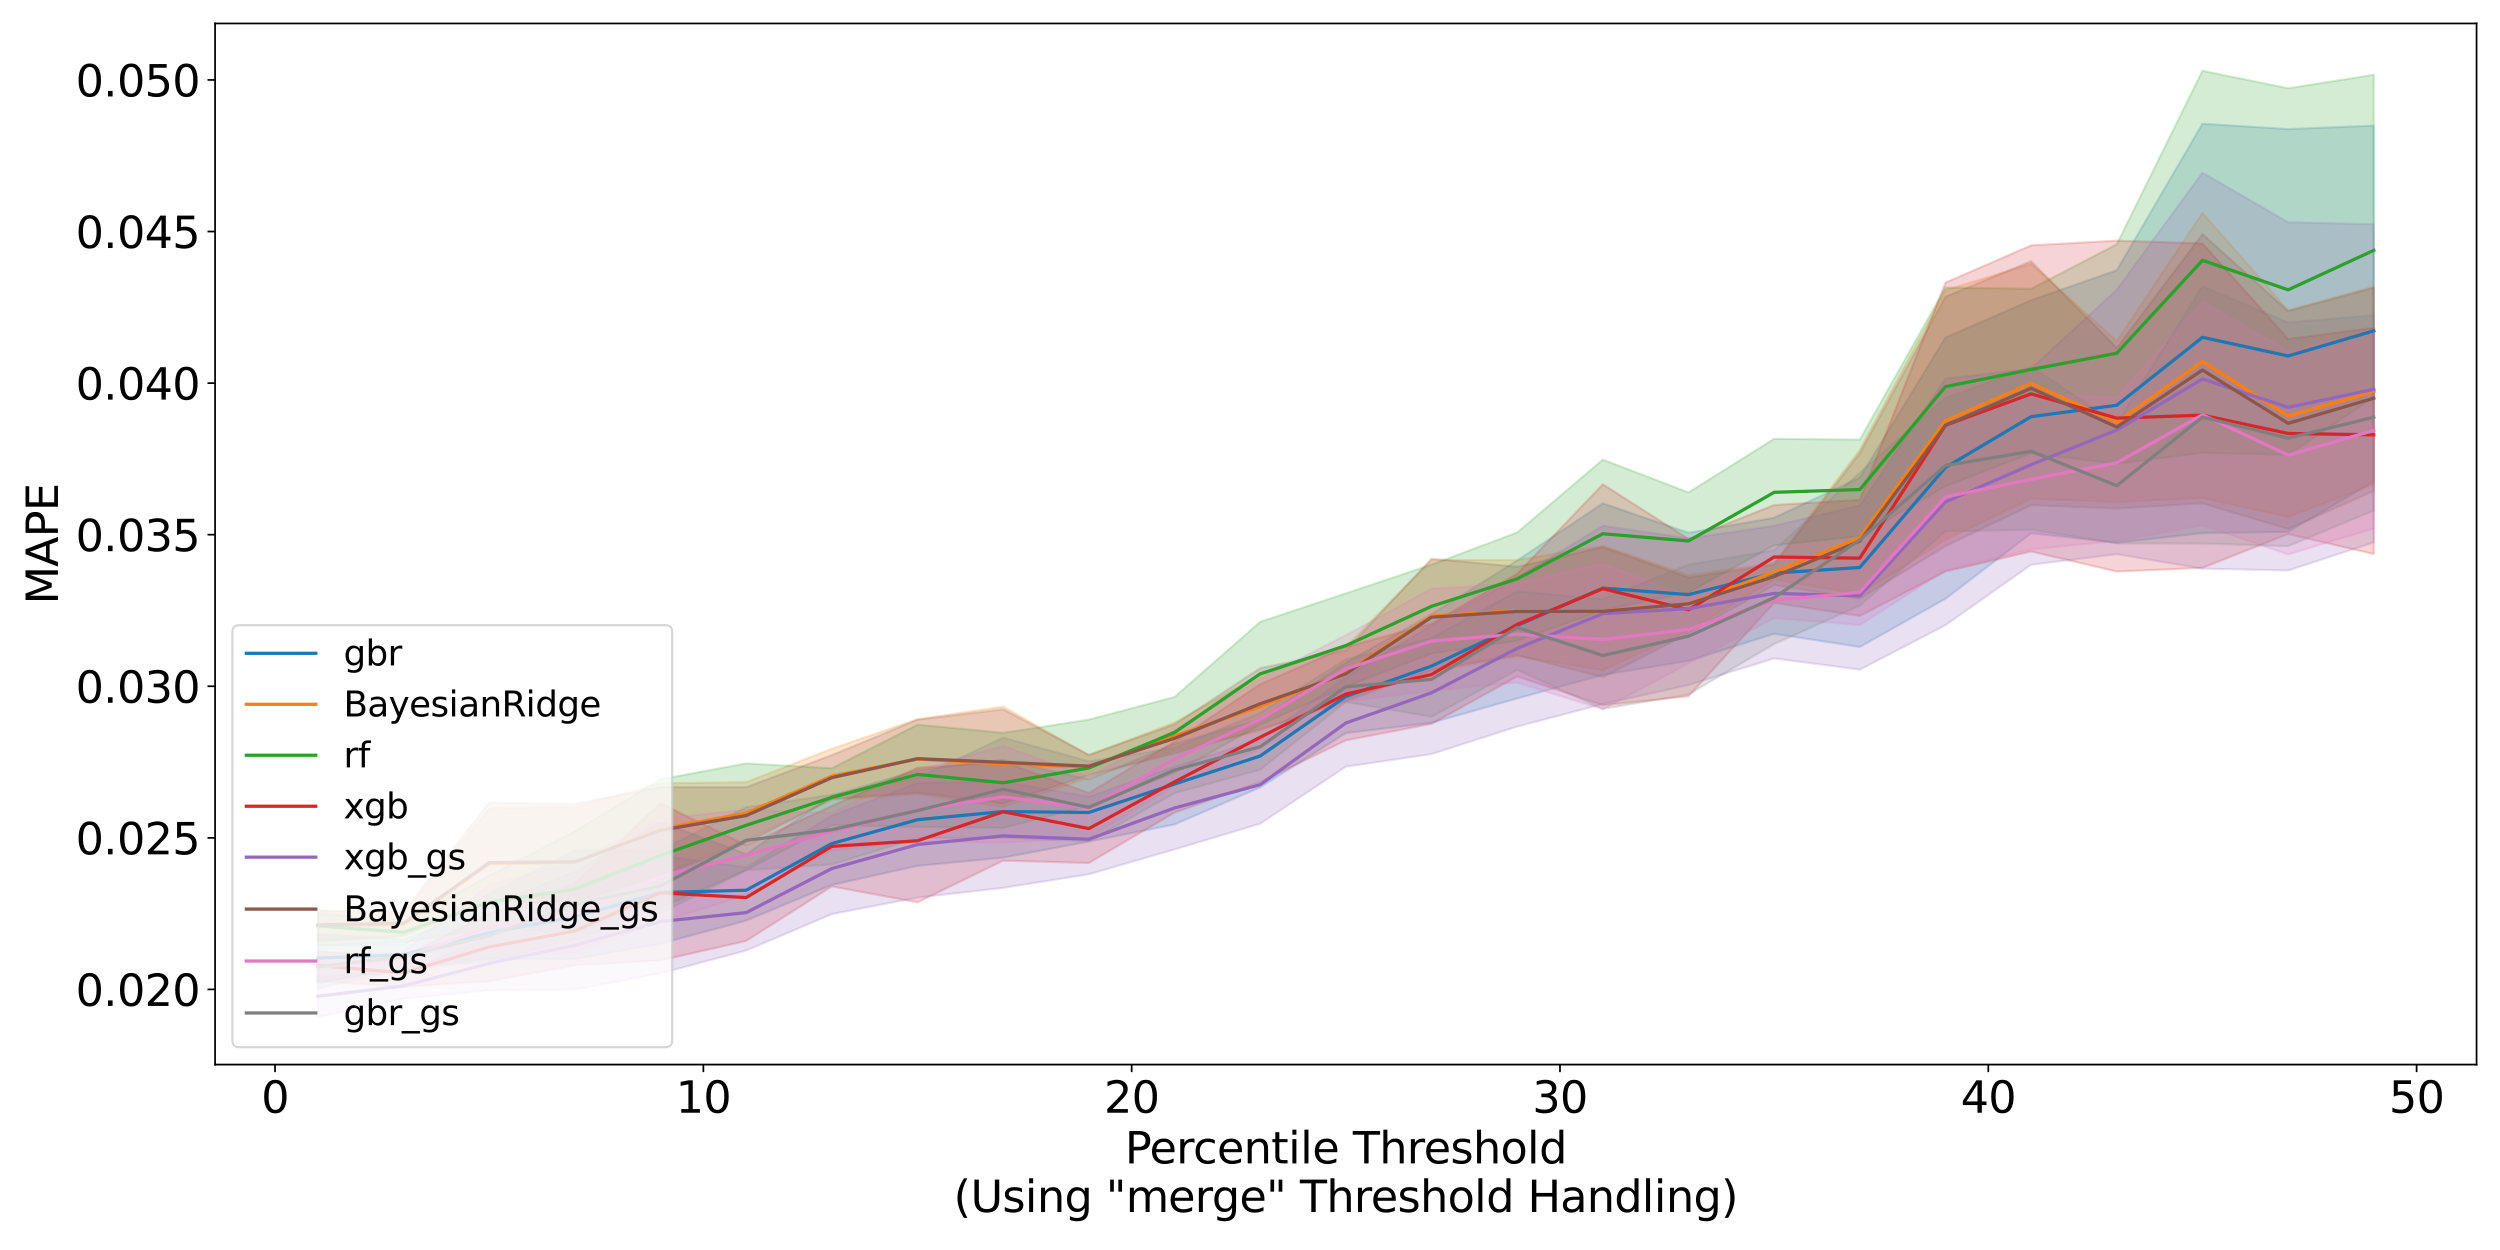 <?xml version="1.0" encoding="utf-8" standalone="no"?>
<!DOCTYPE svg PUBLIC "-//W3C//DTD SVG 1.1//EN"
  "http://www.w3.org/Graphics/SVG/1.1/DTD/svg11.dtd">
<svg xmlns:xlink="http://www.w3.org/1999/xlink" width="1152pt" height="576pt" viewBox="0 0 1152 576" xmlns="http://www.w3.org/2000/svg" version="1.1">
 <defs>
  <style type="text/css">*{stroke-linejoin: round; stroke-linecap: butt}</style>
 </defs>
 <g id="figure_1">
  <g id="patch_1">
   <path d="M 0 576 
L 1152 576 
L 1152 0 
L 0 0 
z
" style="fill: #ffffff"/>
  </g>
  <g id="axes_1">
   <g id="patch_2">
    <path d="M 99.11 490.552 
L 1141.2 490.552 
L 1141.2 10.8 
L 99.11 10.8 
z
" style="fill: #ffffff"/>
   </g>
   <g id="PolyCollection_1">
    <defs>
     <path id="m33b982feaf" d="M 146.478 -145.501 
L 146.478 -122.946 
L 185.951 -129.733 
L 225.424 -134.14 
L 264.897 -134.071 
L 304.37 -141.14 
L 343.843 -151.786 
L 383.316 -168.259 
L 422.789 -177.024 
L 462.263 -180.817 
L 501.736 -188.218 
L 541.209 -196.103 
L 580.682 -213.169 
L 620.155 -238.195 
L 659.628 -242.925 
L 699.101 -254.155 
L 738.574 -265.012 
L 778.047 -271.469 
L 817.521 -283.937 
L 856.994 -277.89 
L 896.467 -300.078 
L 935.94 -330.272 
L 975.413 -325.89 
L 1014.886 -330.358 
L 1054.359 -330.924 
L 1093.832 -354.154 
L 1093.832 -518.119 
L 1093.832 -518.119 
L 1054.359 -516.523 
L 1014.886 -519.007 
L 975.413 -451.441 
L 935.94 -437.686 
L 896.467 -420.469 
L 856.994 -355.931 
L 817.521 -337.429 
L 778.047 -330.47 
L 738.574 -344.057 
L 699.101 -317.716 
L 659.628 -292.999 
L 620.155 -270.639 
L 580.682 -244.466 
L 541.209 -233.24 
L 501.736 -216.873 
L 462.263 -225.874 
L 422.789 -221.046 
L 383.316 -209.322 
L 343.843 -182.409 
L 304.37 -197.276 
L 264.897 -174.246 
L 225.424 -158.653 
L 185.951 -143.216 
L 146.478 -145.501 
z
" style="stroke: #1f77b4; stroke-opacity: 0.2"/>
    </defs>
    <g clip-path="url(#p6108b677fb)">
     <use xlink:href="#m33b982feaf" x="0" y="576" style="fill: #1f77b4; fill-opacity: 0.2; stroke: #1f77b4; stroke-opacity: 0.2"/>
    </g>
   </g>
   <g id="PolyCollection_2">
    <defs>
     <path id="m4b985509f6" d="M 146.478 -156.665 
L 146.478 -141.783 
L 185.951 -144.546 
L 225.424 -159.585 
L 264.897 -160.472 
L 304.37 -172.918 
L 343.843 -188.84 
L 383.316 -207.413 
L 422.789 -210.137 
L 462.263 -204.102 
L 501.736 -217.657 
L 541.209 -230.123 
L 580.682 -239.168 
L 620.155 -254.141 
L 659.628 -266.375 
L 699.101 -273.541 
L 738.574 -267.176 
L 778.047 -285.31 
L 817.521 -308.91 
L 856.994 -302.227 
L 896.467 -327.263 
L 935.94 -346.239 
L 975.413 -344.611 
L 1014.886 -346.523 
L 1054.359 -337.755 
L 1093.832 -352.753 
L 1093.832 -443.972 
L 1093.832 -443.972 
L 1054.359 -433.073 
L 1014.886 -477.931 
L 975.413 -418.847 
L 935.94 -454.398 
L 896.467 -442.257 
L 856.994 -368.679 
L 817.521 -316.505 
L 778.047 -311.03 
L 738.574 -324.526 
L 699.101 -317.916 
L 659.628 -317.911 
L 620.155 -277.949 
L 580.682 -265.067 
L 541.209 -243.018 
L 501.736 -228.022 
L 462.263 -250.401 
L 422.789 -244.614 
L 383.316 -230.938 
L 343.843 -215.596 
L 304.37 -215.027 
L 264.897 -204.253 
L 225.424 -203.453 
L 185.951 -155.148 
L 146.478 -156.665 
z
" style="stroke: #ff7f0e; stroke-opacity: 0.2"/>
    </defs>
    <g clip-path="url(#p6108b677fb)">
     <use xlink:href="#m4b985509f6" x="0" y="576" style="fill: #ff7f0e; fill-opacity: 0.2; stroke: #ff7f0e; stroke-opacity: 0.2"/>
    </g>
   </g>
   <g id="PolyCollection_3">
    <defs>
     <path id="m706e108c53" d="M 146.478 -155.305 
L 146.478 -140.42 
L 185.951 -141.887 
L 225.424 -148.274 
L 264.897 -146.567 
L 304.37 -157.663 
L 343.843 -175.037 
L 383.316 -195.803 
L 422.789 -195.002 
L 462.263 -194.527 
L 501.736 -204.704 
L 541.209 -219.897 
L 580.682 -242.023 
L 620.155 -259.578 
L 659.628 -274.852 
L 699.101 -280.788 
L 738.574 -294.78 
L 778.047 -302.953 
L 817.521 -324.719 
L 856.994 -328.942 
L 896.467 -351.966 
L 935.94 -367.073 
L 975.413 -362.26 
L 1014.886 -367.367 
L 1054.359 -366.376 
L 1093.832 -392.901 
L 1093.832 -541.553 
L 1093.832 -541.553 
L 1054.359 -535.32 
L 1014.886 -543.393 
L 975.413 -463.439 
L 935.94 -442.94 
L 896.467 -443.472 
L 856.994 -373.419 
L 817.521 -373.788 
L 778.047 -349.089 
L 738.574 -364.18 
L 699.101 -330.633 
L 659.628 -315.805 
L 620.155 -302.581 
L 580.682 -289.469 
L 541.209 -254.834 
L 501.736 -244.391 
L 462.263 -238.292 
L 422.789 -242.077 
L 383.316 -221.989 
L 343.843 -224.206 
L 304.37 -216.914 
L 264.897 -192.924 
L 225.424 -172.507 
L 185.951 -151.04 
L 146.478 -155.305 
z
" style="stroke: #2ca02c; stroke-opacity: 0.2"/>
    </defs>
    <g clip-path="url(#p6108b677fb)">
     <use xlink:href="#m706e108c53" x="0" y="576" style="fill: #2ca02c; fill-opacity: 0.2; stroke: #2ca02c; stroke-opacity: 0.2"/>
    </g>
   </g>
   <g id="PolyCollection_4">
    <defs>
     <path id="m01f2ea2659" d="M 146.478 -137.571 
L 146.478 -123.85 
L 185.951 -121.299 
L 225.424 -123.839 
L 264.897 -131.214 
L 304.37 -133.434 
L 343.843 -142.427 
L 383.316 -167.536 
L 422.789 -160.217 
L 462.263 -179.425 
L 501.736 -178.337 
L 541.209 -201.561 
L 580.682 -215.622 
L 620.155 -234.866 
L 659.628 -242.444 
L 699.101 -264.276 
L 738.574 -251.014 
L 778.047 -255.143 
L 817.521 -298.206 
L 856.994 -292.162 
L 896.467 -312.657 
L 935.94 -321.865 
L 975.413 -312.624 
L 1014.886 -314.353 
L 1054.359 -329.903 
L 1093.832 -320.686 
L 1093.832 -425.001 
L 1093.832 -425.001 
L 1054.359 -419.807 
L 1014.886 -463.814 
L 975.413 -465.104 
L 935.94 -462.936 
L 896.467 -445.775 
L 856.994 -345.711 
L 817.521 -343.278 
L 778.047 -327.687 
L 738.574 -352.837 
L 699.101 -311.562 
L 659.628 -288.649 
L 620.155 -277.852 
L 580.682 -260.759 
L 541.209 -234.28 
L 501.736 -210.585 
L 462.263 -224.963 
L 422.789 -222.203 
L 383.316 -204.611 
L 343.843 -186.496 
L 304.37 -205.783 
L 264.897 -169.051 
L 225.424 -154.907 
L 185.951 -135.495 
L 146.478 -137.571 
z
" style="stroke: #d62728; stroke-opacity: 0.2"/>
    </defs>
    <g clip-path="url(#p6108b677fb)">
     <use xlink:href="#m01f2ea2659" x="0" y="576" style="fill: #d62728; fill-opacity: 0.2; stroke: #d62728; stroke-opacity: 0.2"/>
    </g>
   </g>
   <g id="PolyCollection_5">
    <defs>
     <path id="m69fe5c188c" d="M 146.478 -126.281 
L 146.478 -107.255 
L 185.951 -115.76 
L 225.424 -119.66 
L 264.897 -120.008 
L 304.37 -127.502 
L 343.843 -138 
L 383.316 -154.802 
L 422.789 -162.383 
L 462.263 -166.885 
L 501.736 -173.146 
L 541.209 -184.601 
L 580.682 -196.424 
L 620.155 -222.703 
L 659.628 -228.523 
L 699.101 -241.197 
L 738.574 -251.579 
L 778.047 -260.347 
L 817.521 -272.6 
L 856.994 -267.425 
L 896.467 -287.914 
L 935.94 -315.768 
L 975.413 -320.636 
L 1014.886 -313.978 
L 1054.359 -313.118 
L 1093.832 -326.056 
L 1093.832 -472.645 
L 1093.832 -472.645 
L 1054.359 -473.592 
L 1014.886 -496.405 
L 975.413 -442.524 
L 935.94 -406.126 
L 896.467 -401.514 
L 856.994 -343.107 
L 817.521 -333.73 
L 778.047 -327.906 
L 738.574 -333.725 
L 699.101 -309.713 
L 659.628 -287.918 
L 620.155 -263.926 
L 580.682 -235.335 
L 541.209 -222.723 
L 501.736 -208.896 
L 462.263 -215.773 
L 422.789 -215.28 
L 383.316 -200.149 
L 343.843 -176.342 
L 304.37 -181.826 
L 264.897 -167.709 
L 225.424 -144.335 
L 185.951 -127.687 
L 146.478 -126.281 
z
" style="stroke: #9467bd; stroke-opacity: 0.2"/>
    </defs>
    <g clip-path="url(#p6108b677fb)">
     <use xlink:href="#m69fe5c188c" x="0" y="576" style="fill: #9467bd; fill-opacity: 0.2; stroke: #9467bd; stroke-opacity: 0.2"/>
    </g>
   </g>
   <g id="PolyCollection_6">
    <defs>
     <path id="md4a946334d" d="M 146.478 -156.216 
L 146.478 -142.446 
L 185.951 -144.828 
L 225.424 -160.491 
L 264.897 -160.601 
L 304.37 -172.456 
L 343.843 -187.429 
L 383.316 -207.905 
L 422.789 -210.718 
L 462.263 -205.833 
L 501.736 -218.857 
L 541.209 -228.746 
L 580.682 -239.959 
L 620.155 -252.918 
L 659.628 -267.252 
L 699.101 -274.112 
L 738.574 -263.948 
L 778.047 -284.068 
L 817.521 -306.413 
L 856.994 -300.154 
L 896.467 -324.346 
L 935.94 -343.259 
L 975.413 -341.671 
L 1014.886 -344.063 
L 1054.359 -332.235 
L 1093.832 -349.796 
L 1093.832 -443.418 
L 1093.832 -443.418 
L 1054.359 -432.623 
L 1014.886 -468.097 
L 975.413 -415.656 
L 935.94 -455.618 
L 896.467 -439.281 
L 856.994 -367.164 
L 817.521 -315.806 
L 778.047 -309.888 
L 738.574 -323.89 
L 699.101 -314.834 
L 659.628 -318.548 
L 620.155 -276.206 
L 580.682 -268.115 
L 541.209 -242.168 
L 501.736 -228.134 
L 462.263 -249.166 
L 422.789 -244.359 
L 383.316 -228.066 
L 343.843 -213.274 
L 304.37 -213.287 
L 264.897 -205.554 
L 225.424 -206.155 
L 185.951 -155.967 
L 146.478 -156.216 
z
" style="stroke: #8c564b; stroke-opacity: 0.2"/>
    </defs>
    <g clip-path="url(#p6108b677fb)">
     <use xlink:href="#md4a946334d" x="0" y="576" style="fill: #8c564b; fill-opacity: 0.2; stroke: #8c564b; stroke-opacity: 0.2"/>
    </g>
   </g>
   <g id="PolyCollection_7">
    <defs>
     <path id="m037ec51492" d="M 146.478 -135.228 
L 146.478 -123.289 
L 185.951 -130.76 
L 225.424 -134.605 
L 264.897 -136.983 
L 304.37 -151.191 
L 343.843 -163.592 
L 383.316 -184.186 
L 422.789 -188.252 
L 462.263 -187.731 
L 501.736 -189.961 
L 541.209 -214.008 
L 580.682 -230.977 
L 620.155 -252.81 
L 659.628 -257.715 
L 699.101 -261.513 
L 738.574 -249.163 
L 778.047 -270.321 
L 817.521 -291.23 
L 856.994 -287.997 
L 896.467 -313.282 
L 935.94 -322.83 
L 975.413 -326.759 
L 1014.886 -334.013 
L 1054.359 -320.528 
L 1093.832 -332.411 
L 1093.832 -422.891 
L 1093.832 -422.891 
L 1054.359 -414.347 
L 1014.886 -436.952 
L 975.413 -392.672 
L 935.94 -394.389 
L 896.467 -379.273 
L 856.994 -319.312 
L 817.521 -307.43 
L 778.047 -301.061 
L 738.574 -316.275 
L 699.101 -307.188 
L 659.628 -304.701 
L 620.155 -283.279 
L 580.682 -263.163 
L 541.209 -239.804 
L 501.736 -217.873 
L 462.263 -232.348 
L 422.789 -221 
L 383.316 -201.333 
L 343.843 -202.919 
L 304.37 -198.738 
L 264.897 -178.61 
L 225.424 -168.321 
L 185.951 -137.49 
L 146.478 -135.228 
z
" style="stroke: #e377c2; stroke-opacity: 0.2"/>
    </defs>
    <g clip-path="url(#p6108b677fb)">
     <use xlink:href="#m037ec51492" x="0" y="576" style="fill: #e377c2; fill-opacity: 0.2; stroke: #e377c2; stroke-opacity: 0.2"/>
    </g>
   </g>
   <g id="PolyCollection_8">
    <defs>
     <path id="mf60e029d6d" d="M 146.478 -140.466 
L 146.478 -120.592 
L 185.951 -129.331 
L 225.424 -133.037 
L 264.897 -143.162 
L 304.37 -155.186 
L 343.843 -175 
L 383.316 -177.679 
L 422.789 -189.824 
L 462.263 -190 
L 501.736 -188.34 
L 541.209 -210.546 
L 580.682 -221.345 
L 620.155 -252.555 
L 659.628 -245.721 
L 699.101 -267.298 
L 738.574 -249.337 
L 778.047 -255.977 
L 817.521 -279.244 
L 856.994 -296.929 
L 896.467 -331.138 
L 935.94 -331.936 
L 975.413 -325.596 
L 1014.886 -325.546 
L 1054.359 -324.331 
L 1093.832 -340.762 
L 1093.832 -430.768 
L 1093.832 -430.768 
L 1054.359 -427.36 
L 1014.886 -444.167 
L 975.413 -380.77 
L 935.94 -407.033 
L 896.467 -392.642 
L 856.994 -358.203 
L 817.521 -322.471 
L 778.047 -315.83 
L 738.574 -299.934 
L 699.101 -303.582 
L 659.628 -281.927 
L 620.155 -272.21 
L 580.682 -247.479 
L 541.209 -231.493 
L 501.736 -225.172 
L 462.263 -236.084 
L 422.789 -217.604 
L 383.316 -209.759 
L 343.843 -204.079 
L 304.37 -184.1 
L 264.897 -184.066 
L 225.424 -164.039 
L 185.951 -140.863 
L 146.478 -140.466 
z
" style="stroke: #7f7f7f; stroke-opacity: 0.2"/>
    </defs>
    <g clip-path="url(#p6108b677fb)">
     <use xlink:href="#mf60e029d6d" x="0" y="576" style="fill: #7f7f7f; fill-opacity: 0.2; stroke: #7f7f7f; stroke-opacity: 0.2"/>
    </g>
   </g>
   <g id="matplotlib.axis_1">
    <g id="xtick_1">
     <g id="line2d_1">
      <defs>
       <path id="ma07922ca5a" d="M 0 0 
L 0 3.5 
" style="stroke: #000000; stroke-width: 0.8"/>
      </defs>
      <g>
       <use xlink:href="#ma07922ca5a" x="126.741" y="490.552" style="stroke: #000000; stroke-width: 0.8"/>
      </g>
     </g>
     <g id="text_1">
      <!-- 0 -->
      <g transform="translate(120.379 512.749) scale(0.2 -0.2)">
       <defs>
        <path id="DejaVuSans-30" d="M 2034 4250 
Q 1547 4250 1301 3770 
Q 1056 3291 1056 2328 
Q 1056 1369 1301 889 
Q 1547 409 2034 409 
Q 2525 409 2770 889 
Q 3016 1369 3016 2328 
Q 3016 3291 2770 3770 
Q 2525 4250 2034 4250 
z
M 2034 4750 
Q 2819 4750 3233 4129 
Q 3647 3509 3647 2328 
Q 3647 1150 3233 529 
Q 2819 -91 2034 -91 
Q 1250 -91 836 529 
Q 422 1150 422 2328 
Q 422 3509 836 4129 
Q 1250 4750 2034 4750 
z
" transform="scale(0.016)"/>
       </defs>
       <use xlink:href="#DejaVuSans-30"/>
      </g>
     </g>
    </g>
    <g id="xtick_2">
     <g id="line2d_2">
      <g>
       <use xlink:href="#ma07922ca5a" x="324.107" y="490.552" style="stroke: #000000; stroke-width: 0.8"/>
      </g>
     </g>
     <g id="text_2">
      <!-- 10 -->
      <g transform="translate(311.382 512.749) scale(0.2 -0.2)">
       <defs>
        <path id="DejaVuSans-31" d="M 794 531 
L 1825 531 
L 1825 4091 
L 703 3866 
L 703 4441 
L 1819 4666 
L 2450 4666 
L 2450 531 
L 3481 531 
L 3481 0 
L 794 0 
L 794 531 
z
" transform="scale(0.016)"/>
       </defs>
       <use xlink:href="#DejaVuSans-31"/>
       <use xlink:href="#DejaVuSans-30" x="63.623"/>
      </g>
     </g>
    </g>
    <g id="xtick_3">
     <g id="line2d_3">
      <g>
       <use xlink:href="#ma07922ca5a" x="521.472" y="490.552" style="stroke: #000000; stroke-width: 0.8"/>
      </g>
     </g>
     <g id="text_3">
      <!-- 20 -->
      <g transform="translate(508.747 512.749) scale(0.2 -0.2)">
       <defs>
        <path id="DejaVuSans-32" d="M 1228 531 
L 3431 531 
L 3431 0 
L 469 0 
L 469 531 
Q 828 903 1448 1529 
Q 2069 2156 2228 2338 
Q 2531 2678 2651 2914 
Q 2772 3150 2772 3378 
Q 2772 3750 2511 3984 
Q 2250 4219 1831 4219 
Q 1534 4219 1204 4116 
Q 875 4013 500 3803 
L 500 4441 
Q 881 4594 1212 4672 
Q 1544 4750 1819 4750 
Q 2544 4750 2975 4387 
Q 3406 4025 3406 3419 
Q 3406 3131 3298 2873 
Q 3191 2616 2906 2266 
Q 2828 2175 2409 1742 
Q 1991 1309 1228 531 
z
" transform="scale(0.016)"/>
       </defs>
       <use xlink:href="#DejaVuSans-32"/>
       <use xlink:href="#DejaVuSans-30" x="63.623"/>
      </g>
     </g>
    </g>
    <g id="xtick_4">
     <g id="line2d_4">
      <g>
       <use xlink:href="#ma07922ca5a" x="718.838" y="490.552" style="stroke: #000000; stroke-width: 0.8"/>
      </g>
     </g>
     <g id="text_4">
      <!-- 30 -->
      <g transform="translate(706.113 512.749) scale(0.2 -0.2)">
       <defs>
        <path id="DejaVuSans-33" d="M 2597 2516 
Q 3050 2419 3304 2112 
Q 3559 1806 3559 1356 
Q 3559 666 3084 287 
Q 2609 -91 1734 -91 
Q 1441 -91 1130 -33 
Q 819 25 488 141 
L 488 750 
Q 750 597 1062 519 
Q 1375 441 1716 441 
Q 2309 441 2620 675 
Q 2931 909 2931 1356 
Q 2931 1769 2642 2001 
Q 2353 2234 1838 2234 
L 1294 2234 
L 1294 2753 
L 1863 2753 
Q 2328 2753 2575 2939 
Q 2822 3125 2822 3475 
Q 2822 3834 2567 4026 
Q 2313 4219 1838 4219 
Q 1578 4219 1281 4162 
Q 984 4106 628 3988 
L 628 4550 
Q 988 4650 1302 4700 
Q 1616 4750 1894 4750 
Q 2613 4750 3031 4423 
Q 3450 4097 3450 3541 
Q 3450 3153 3228 2886 
Q 3006 2619 2597 2516 
z
" transform="scale(0.016)"/>
       </defs>
       <use xlink:href="#DejaVuSans-33"/>
       <use xlink:href="#DejaVuSans-30" x="63.623"/>
      </g>
     </g>
    </g>
    <g id="xtick_5">
     <g id="line2d_5">
      <g>
       <use xlink:href="#ma07922ca5a" x="916.203" y="490.552" style="stroke: #000000; stroke-width: 0.8"/>
      </g>
     </g>
     <g id="text_5">
      <!-- 40 -->
      <g transform="translate(903.478 512.749) scale(0.2 -0.2)">
       <defs>
        <path id="DejaVuSans-34" d="M 2419 4116 
L 825 1625 
L 2419 1625 
L 2419 4116 
z
M 2253 4666 
L 3047 4666 
L 3047 1625 
L 3713 1625 
L 3713 1100 
L 3047 1100 
L 3047 0 
L 2419 0 
L 2419 1100 
L 313 1100 
L 313 1709 
L 2253 4666 
z
" transform="scale(0.016)"/>
       </defs>
       <use xlink:href="#DejaVuSans-34"/>
       <use xlink:href="#DejaVuSans-30" x="63.623"/>
      </g>
     </g>
    </g>
    <g id="xtick_6">
     <g id="line2d_6">
      <g>
       <use xlink:href="#ma07922ca5a" x="1113.569" y="490.552" style="stroke: #000000; stroke-width: 0.8"/>
      </g>
     </g>
     <g id="text_6">
      <!-- 50 -->
      <g transform="translate(1100.844 512.749) scale(0.2 -0.2)">
       <defs>
        <path id="DejaVuSans-35" d="M 691 4666 
L 3169 4666 
L 3169 4134 
L 1269 4134 
L 1269 2991 
Q 1406 3038 1543 3061 
Q 1681 3084 1819 3084 
Q 2600 3084 3056 2656 
Q 3513 2228 3513 1497 
Q 3513 744 3044 326 
Q 2575 -91 1722 -91 
Q 1428 -91 1123 -41 
Q 819 9 494 109 
L 494 744 
Q 775 591 1075 516 
Q 1375 441 1709 441 
Q 2250 441 2565 725 
Q 2881 1009 2881 1497 
Q 2881 1984 2565 2268 
Q 2250 2553 1709 2553 
Q 1456 2553 1204 2497 
Q 953 2441 691 2322 
L 691 4666 
z
" transform="scale(0.016)"/>
       </defs>
       <use xlink:href="#DejaVuSans-35"/>
       <use xlink:href="#DejaVuSans-30" x="63.623"/>
      </g>
     </g>
    </g>
    <g id="text_7">
     <!-- Percentile Threshold -->
     <g transform="translate(518.375 536.105) scale(0.2 -0.2)">
      <defs>
       <path id="DejaVuSans-50" d="M 1259 4147 
L 1259 2394 
L 2053 2394 
Q 2494 2394 2734 2622 
Q 2975 2850 2975 3272 
Q 2975 3691 2734 3919 
Q 2494 4147 2053 4147 
L 1259 4147 
z
M 628 4666 
L 2053 4666 
Q 2838 4666 3239 4311 
Q 3641 3956 3641 3272 
Q 3641 2581 3239 2228 
Q 2838 1875 2053 1875 
L 1259 1875 
L 1259 0 
L 628 0 
L 628 4666 
z
" transform="scale(0.016)"/>
       <path id="DejaVuSans-65" d="M 3597 1894 
L 3597 1613 
L 953 1613 
Q 991 1019 1311 708 
Q 1631 397 2203 397 
Q 2534 397 2845 478 
Q 3156 559 3463 722 
L 3463 178 
Q 3153 47 2828 -22 
Q 2503 -91 2169 -91 
Q 1331 -91 842 396 
Q 353 884 353 1716 
Q 353 2575 817 3079 
Q 1281 3584 2069 3584 
Q 2775 3584 3186 3129 
Q 3597 2675 3597 1894 
z
M 3022 2063 
Q 3016 2534 2758 2815 
Q 2500 3097 2075 3097 
Q 1594 3097 1305 2825 
Q 1016 2553 972 2059 
L 3022 2063 
z
" transform="scale(0.016)"/>
       <path id="DejaVuSans-72" d="M 2631 2963 
Q 2534 3019 2420 3045 
Q 2306 3072 2169 3072 
Q 1681 3072 1420 2755 
Q 1159 2438 1159 1844 
L 1159 0 
L 581 0 
L 581 3500 
L 1159 3500 
L 1159 2956 
Q 1341 3275 1631 3429 
Q 1922 3584 2338 3584 
Q 2397 3584 2469 3576 
Q 2541 3569 2628 3553 
L 2631 2963 
z
" transform="scale(0.016)"/>
       <path id="DejaVuSans-63" d="M 3122 3366 
L 3122 2828 
Q 2878 2963 2633 3030 
Q 2388 3097 2138 3097 
Q 1578 3097 1268 2742 
Q 959 2388 959 1747 
Q 959 1106 1268 751 
Q 1578 397 2138 397 
Q 2388 397 2633 464 
Q 2878 531 3122 666 
L 3122 134 
Q 2881 22 2623 -34 
Q 2366 -91 2075 -91 
Q 1284 -91 818 406 
Q 353 903 353 1747 
Q 353 2603 823 3093 
Q 1294 3584 2113 3584 
Q 2378 3584 2631 3529 
Q 2884 3475 3122 3366 
z
" transform="scale(0.016)"/>
       <path id="DejaVuSans-6e" d="M 3513 2113 
L 3513 0 
L 2938 0 
L 2938 2094 
Q 2938 2591 2744 2837 
Q 2550 3084 2163 3084 
Q 1697 3084 1428 2787 
Q 1159 2491 1159 1978 
L 1159 0 
L 581 0 
L 581 3500 
L 1159 3500 
L 1159 2956 
Q 1366 3272 1645 3428 
Q 1925 3584 2291 3584 
Q 2894 3584 3203 3211 
Q 3513 2838 3513 2113 
z
" transform="scale(0.016)"/>
       <path id="DejaVuSans-74" d="M 1172 4494 
L 1172 3500 
L 2356 3500 
L 2356 3053 
L 1172 3053 
L 1172 1153 
Q 1172 725 1289 603 
Q 1406 481 1766 481 
L 2356 481 
L 2356 0 
L 1766 0 
Q 1100 0 847 248 
Q 594 497 594 1153 
L 594 3053 
L 172 3053 
L 172 3500 
L 594 3500 
L 594 4494 
L 1172 4494 
z
" transform="scale(0.016)"/>
       <path id="DejaVuSans-69" d="M 603 3500 
L 1178 3500 
L 1178 0 
L 603 0 
L 603 3500 
z
M 603 4863 
L 1178 4863 
L 1178 4134 
L 603 4134 
L 603 4863 
z
" transform="scale(0.016)"/>
       <path id="DejaVuSans-6c" d="M 603 4863 
L 1178 4863 
L 1178 0 
L 603 0 
L 603 4863 
z
" transform="scale(0.016)"/>
       <path id="DejaVuSans-20" transform="scale(0.016)"/>
       <path id="DejaVuSans-54" d="M -19 4666 
L 3928 4666 
L 3928 4134 
L 2272 4134 
L 2272 0 
L 1638 0 
L 1638 4134 
L -19 4134 
L -19 4666 
z
" transform="scale(0.016)"/>
       <path id="DejaVuSans-68" d="M 3513 2113 
L 3513 0 
L 2938 0 
L 2938 2094 
Q 2938 2591 2744 2837 
Q 2550 3084 2163 3084 
Q 1697 3084 1428 2787 
Q 1159 2491 1159 1978 
L 1159 0 
L 581 0 
L 581 4863 
L 1159 4863 
L 1159 2956 
Q 1366 3272 1645 3428 
Q 1925 3584 2291 3584 
Q 2894 3584 3203 3211 
Q 3513 2838 3513 2113 
z
" transform="scale(0.016)"/>
       <path id="DejaVuSans-73" d="M 2834 3397 
L 2834 2853 
Q 2591 2978 2328 3040 
Q 2066 3103 1784 3103 
Q 1356 3103 1142 2972 
Q 928 2841 928 2578 
Q 928 2378 1081 2264 
Q 1234 2150 1697 2047 
L 1894 2003 
Q 2506 1872 2764 1633 
Q 3022 1394 3022 966 
Q 3022 478 2636 193 
Q 2250 -91 1575 -91 
Q 1294 -91 989 -36 
Q 684 19 347 128 
L 347 722 
Q 666 556 975 473 
Q 1284 391 1588 391 
Q 1994 391 2212 530 
Q 2431 669 2431 922 
Q 2431 1156 2273 1281 
Q 2116 1406 1581 1522 
L 1381 1569 
Q 847 1681 609 1914 
Q 372 2147 372 2553 
Q 372 3047 722 3315 
Q 1072 3584 1716 3584 
Q 2034 3584 2315 3537 
Q 2597 3491 2834 3397 
z
" transform="scale(0.016)"/>
       <path id="DejaVuSans-6f" d="M 1959 3097 
Q 1497 3097 1228 2736 
Q 959 2375 959 1747 
Q 959 1119 1226 758 
Q 1494 397 1959 397 
Q 2419 397 2687 759 
Q 2956 1122 2956 1747 
Q 2956 2369 2687 2733 
Q 2419 3097 1959 3097 
z
M 1959 3584 
Q 2709 3584 3137 3096 
Q 3566 2609 3566 1747 
Q 3566 888 3137 398 
Q 2709 -91 1959 -91 
Q 1206 -91 779 398 
Q 353 888 353 1747 
Q 353 2609 779 3096 
Q 1206 3584 1959 3584 
z
" transform="scale(0.016)"/>
       <path id="DejaVuSans-64" d="M 2906 2969 
L 2906 4863 
L 3481 4863 
L 3481 0 
L 2906 0 
L 2906 525 
Q 2725 213 2448 61 
Q 2172 -91 1784 -91 
Q 1150 -91 751 415 
Q 353 922 353 1747 
Q 353 2572 751 3078 
Q 1150 3584 1784 3584 
Q 2172 3584 2448 3432 
Q 2725 3281 2906 2969 
z
M 947 1747 
Q 947 1113 1208 752 
Q 1469 391 1925 391 
Q 2381 391 2643 752 
Q 2906 1113 2906 1747 
Q 2906 2381 2643 2742 
Q 2381 3103 1925 3103 
Q 1469 3103 1208 2742 
Q 947 2381 947 1747 
z
" transform="scale(0.016)"/>
      </defs>
      <use xlink:href="#DejaVuSans-50"/>
      <use xlink:href="#DejaVuSans-65" x="56.678"/>
      <use xlink:href="#DejaVuSans-72" x="118.201"/>
      <use xlink:href="#DejaVuSans-63" x="157.064"/>
      <use xlink:href="#DejaVuSans-65" x="212.045"/>
      <use xlink:href="#DejaVuSans-6e" x="273.568"/>
      <use xlink:href="#DejaVuSans-74" x="336.947"/>
      <use xlink:href="#DejaVuSans-69" x="376.156"/>
      <use xlink:href="#DejaVuSans-6c" x="403.939"/>
      <use xlink:href="#DejaVuSans-65" x="431.723"/>
      <use xlink:href="#DejaVuSans-20" x="493.246"/>
      <use xlink:href="#DejaVuSans-54" x="525.033"/>
      <use xlink:href="#DejaVuSans-68" x="586.117"/>
      <use xlink:href="#DejaVuSans-72" x="649.496"/>
      <use xlink:href="#DejaVuSans-65" x="688.359"/>
      <use xlink:href="#DejaVuSans-73" x="749.883"/>
      <use xlink:href="#DejaVuSans-68" x="801.982"/>
      <use xlink:href="#DejaVuSans-6f" x="865.361"/>
      <use xlink:href="#DejaVuSans-6c" x="926.543"/>
      <use xlink:href="#DejaVuSans-64" x="954.326"/>
     </g>
     <!-- (Using "merge" Threshold Handling) -->
     <g transform="translate(439.441 558.501) scale(0.2 -0.2)">
      <defs>
       <path id="DejaVuSans-28" d="M 1984 4856 
Q 1566 4138 1362 3434 
Q 1159 2731 1159 2009 
Q 1159 1288 1364 580 
Q 1569 -128 1984 -844 
L 1484 -844 
Q 1016 -109 783 600 
Q 550 1309 550 2009 
Q 550 2706 781 3412 
Q 1013 4119 1484 4856 
L 1984 4856 
z
" transform="scale(0.016)"/>
       <path id="DejaVuSans-55" d="M 556 4666 
L 1191 4666 
L 1191 1831 
Q 1191 1081 1462 751 
Q 1734 422 2344 422 
Q 2950 422 3222 751 
Q 3494 1081 3494 1831 
L 3494 4666 
L 4128 4666 
L 4128 1753 
Q 4128 841 3676 375 
Q 3225 -91 2344 -91 
Q 1459 -91 1007 375 
Q 556 841 556 1753 
L 556 4666 
z
" transform="scale(0.016)"/>
       <path id="DejaVuSans-67" d="M 2906 1791 
Q 2906 2416 2648 2759 
Q 2391 3103 1925 3103 
Q 1463 3103 1205 2759 
Q 947 2416 947 1791 
Q 947 1169 1205 825 
Q 1463 481 1925 481 
Q 2391 481 2648 825 
Q 2906 1169 2906 1791 
z
M 3481 434 
Q 3481 -459 3084 -895 
Q 2688 -1331 1869 -1331 
Q 1566 -1331 1297 -1286 
Q 1028 -1241 775 -1147 
L 775 -588 
Q 1028 -725 1275 -790 
Q 1522 -856 1778 -856 
Q 2344 -856 2625 -561 
Q 2906 -266 2906 331 
L 2906 616 
Q 2728 306 2450 153 
Q 2172 0 1784 0 
Q 1141 0 747 490 
Q 353 981 353 1791 
Q 353 2603 747 3093 
Q 1141 3584 1784 3584 
Q 2172 3584 2450 3431 
Q 2728 3278 2906 2969 
L 2906 3500 
L 3481 3500 
L 3481 434 
z
" transform="scale(0.016)"/>
       <path id="DejaVuSans-22" d="M 1147 4666 
L 1147 2931 
L 616 2931 
L 616 4666 
L 1147 4666 
z
M 2328 4666 
L 2328 2931 
L 1797 2931 
L 1797 4666 
L 2328 4666 
z
" transform="scale(0.016)"/>
       <path id="DejaVuSans-6d" d="M 3328 2828 
Q 3544 3216 3844 3400 
Q 4144 3584 4550 3584 
Q 5097 3584 5394 3201 
Q 5691 2819 5691 2113 
L 5691 0 
L 5113 0 
L 5113 2094 
Q 5113 2597 4934 2840 
Q 4756 3084 4391 3084 
Q 3944 3084 3684 2787 
Q 3425 2491 3425 1978 
L 3425 0 
L 2847 0 
L 2847 2094 
Q 2847 2600 2669 2842 
Q 2491 3084 2119 3084 
Q 1678 3084 1418 2786 
Q 1159 2488 1159 1978 
L 1159 0 
L 581 0 
L 581 3500 
L 1159 3500 
L 1159 2956 
Q 1356 3278 1631 3431 
Q 1906 3584 2284 3584 
Q 2666 3584 2933 3390 
Q 3200 3197 3328 2828 
z
" transform="scale(0.016)"/>
       <path id="DejaVuSans-48" d="M 628 4666 
L 1259 4666 
L 1259 2753 
L 3553 2753 
L 3553 4666 
L 4184 4666 
L 4184 0 
L 3553 0 
L 3553 2222 
L 1259 2222 
L 1259 0 
L 628 0 
L 628 4666 
z
" transform="scale(0.016)"/>
       <path id="DejaVuSans-61" d="M 2194 1759 
Q 1497 1759 1228 1600 
Q 959 1441 959 1056 
Q 959 750 1161 570 
Q 1363 391 1709 391 
Q 2188 391 2477 730 
Q 2766 1069 2766 1631 
L 2766 1759 
L 2194 1759 
z
M 3341 1997 
L 3341 0 
L 2766 0 
L 2766 531 
Q 2569 213 2275 61 
Q 1981 -91 1556 -91 
Q 1019 -91 701 211 
Q 384 513 384 1019 
Q 384 1609 779 1909 
Q 1175 2209 1959 2209 
L 2766 2209 
L 2766 2266 
Q 2766 2663 2505 2880 
Q 2244 3097 1772 3097 
Q 1472 3097 1187 3025 
Q 903 2953 641 2809 
L 641 3341 
Q 956 3463 1253 3523 
Q 1550 3584 1831 3584 
Q 2591 3584 2966 3190 
Q 3341 2797 3341 1997 
z
" transform="scale(0.016)"/>
       <path id="DejaVuSans-29" d="M 513 4856 
L 1013 4856 
Q 1481 4119 1714 3412 
Q 1947 2706 1947 2009 
Q 1947 1309 1714 600 
Q 1481 -109 1013 -844 
L 513 -844 
Q 928 -128 1133 580 
Q 1338 1288 1338 2009 
Q 1338 2731 1133 3434 
Q 928 4138 513 4856 
z
" transform="scale(0.016)"/>
      </defs>
      <use xlink:href="#DejaVuSans-28"/>
      <use xlink:href="#DejaVuSans-55" x="39.014"/>
      <use xlink:href="#DejaVuSans-73" x="112.207"/>
      <use xlink:href="#DejaVuSans-69" x="164.307"/>
      <use xlink:href="#DejaVuSans-6e" x="192.09"/>
      <use xlink:href="#DejaVuSans-67" x="255.469"/>
      <use xlink:href="#DejaVuSans-20" x="318.945"/>
      <use xlink:href="#DejaVuSans-22" x="350.732"/>
      <use xlink:href="#DejaVuSans-6d" x="396.729"/>
      <use xlink:href="#DejaVuSans-65" x="494.141"/>
      <use xlink:href="#DejaVuSans-72" x="555.664"/>
      <use xlink:href="#DejaVuSans-67" x="595.027"/>
      <use xlink:href="#DejaVuSans-65" x="658.504"/>
      <use xlink:href="#DejaVuSans-22" x="720.027"/>
      <use xlink:href="#DejaVuSans-20" x="766.023"/>
      <use xlink:href="#DejaVuSans-54" x="797.811"/>
      <use xlink:href="#DejaVuSans-68" x="858.895"/>
      <use xlink:href="#DejaVuSans-72" x="922.273"/>
      <use xlink:href="#DejaVuSans-65" x="961.137"/>
      <use xlink:href="#DejaVuSans-73" x="1022.66"/>
      <use xlink:href="#DejaVuSans-68" x="1074.76"/>
      <use xlink:href="#DejaVuSans-6f" x="1138.139"/>
      <use xlink:href="#DejaVuSans-6c" x="1199.32"/>
      <use xlink:href="#DejaVuSans-64" x="1227.104"/>
      <use xlink:href="#DejaVuSans-20" x="1290.58"/>
      <use xlink:href="#DejaVuSans-48" x="1322.367"/>
      <use xlink:href="#DejaVuSans-61" x="1397.562"/>
      <use xlink:href="#DejaVuSans-6e" x="1458.842"/>
      <use xlink:href="#DejaVuSans-64" x="1522.221"/>
      <use xlink:href="#DejaVuSans-6c" x="1585.697"/>
      <use xlink:href="#DejaVuSans-69" x="1613.48"/>
      <use xlink:href="#DejaVuSans-6e" x="1641.264"/>
      <use xlink:href="#DejaVuSans-67" x="1704.643"/>
      <use xlink:href="#DejaVuSans-29" x="1768.119"/>
     </g>
    </g>
   </g>
   <g id="matplotlib.axis_2">
    <g id="ytick_1">
     <g id="line2d_7">
      <defs>
       <path id="m17646dc1d4" d="M 0 0 
L -3.5 0 
" style="stroke: #000000; stroke-width: 0.8"/>
      </defs>
      <g>
       <use xlink:href="#m17646dc1d4" x="99.11" y="455.925" style="stroke: #000000; stroke-width: 0.8"/>
      </g>
     </g>
     <g id="text_8">
      <!-- 0.020 -->
      <g transform="translate(34.854 463.524) scale(0.2 -0.2)">
       <defs>
        <path id="DejaVuSans-2e" d="M 684 794 
L 1344 794 
L 1344 0 
L 684 0 
L 684 794 
z
" transform="scale(0.016)"/>
       </defs>
       <use xlink:href="#DejaVuSans-30"/>
       <use xlink:href="#DejaVuSans-2e" x="63.623"/>
       <use xlink:href="#DejaVuSans-30" x="95.41"/>
       <use xlink:href="#DejaVuSans-32" x="159.033"/>
       <use xlink:href="#DejaVuSans-30" x="222.656"/>
      </g>
     </g>
    </g>
    <g id="ytick_2">
     <g id="line2d_8">
      <g>
       <use xlink:href="#m17646dc1d4" x="99.11" y="386.079" style="stroke: #000000; stroke-width: 0.8"/>
      </g>
     </g>
     <g id="text_9">
      <!-- 0.025 -->
      <g transform="translate(34.854 393.677) scale(0.2 -0.2)">
       <use xlink:href="#DejaVuSans-30"/>
       <use xlink:href="#DejaVuSans-2e" x="63.623"/>
       <use xlink:href="#DejaVuSans-30" x="95.41"/>
       <use xlink:href="#DejaVuSans-32" x="159.033"/>
       <use xlink:href="#DejaVuSans-35" x="222.656"/>
      </g>
     </g>
    </g>
    <g id="ytick_3">
     <g id="line2d_9">
      <g>
       <use xlink:href="#m17646dc1d4" x="99.11" y="316.232" style="stroke: #000000; stroke-width: 0.8"/>
      </g>
     </g>
     <g id="text_10">
      <!-- 0.030 -->
      <g transform="translate(34.854 323.831) scale(0.2 -0.2)">
       <use xlink:href="#DejaVuSans-30"/>
       <use xlink:href="#DejaVuSans-2e" x="63.623"/>
       <use xlink:href="#DejaVuSans-30" x="95.41"/>
       <use xlink:href="#DejaVuSans-33" x="159.033"/>
       <use xlink:href="#DejaVuSans-30" x="222.656"/>
      </g>
     </g>
    </g>
    <g id="ytick_4">
     <g id="line2d_10">
      <g>
       <use xlink:href="#m17646dc1d4" x="99.11" y="246.386" style="stroke: #000000; stroke-width: 0.8"/>
      </g>
     </g>
     <g id="text_11">
      <!-- 0.035 -->
      <g transform="translate(34.854 253.984) scale(0.2 -0.2)">
       <use xlink:href="#DejaVuSans-30"/>
       <use xlink:href="#DejaVuSans-2e" x="63.623"/>
       <use xlink:href="#DejaVuSans-30" x="95.41"/>
       <use xlink:href="#DejaVuSans-33" x="159.033"/>
       <use xlink:href="#DejaVuSans-35" x="222.656"/>
      </g>
     </g>
    </g>
    <g id="ytick_5">
     <g id="line2d_11">
      <g>
       <use xlink:href="#m17646dc1d4" x="99.11" y="176.54" style="stroke: #000000; stroke-width: 0.8"/>
      </g>
     </g>
     <g id="text_12">
      <!-- 0.040 -->
      <g transform="translate(34.854 184.138) scale(0.2 -0.2)">
       <use xlink:href="#DejaVuSans-30"/>
       <use xlink:href="#DejaVuSans-2e" x="63.623"/>
       <use xlink:href="#DejaVuSans-30" x="95.41"/>
       <use xlink:href="#DejaVuSans-34" x="159.033"/>
       <use xlink:href="#DejaVuSans-30" x="222.656"/>
      </g>
     </g>
    </g>
    <g id="ytick_6">
     <g id="line2d_12">
      <g>
       <use xlink:href="#m17646dc1d4" x="99.11" y="106.693" style="stroke: #000000; stroke-width: 0.8"/>
      </g>
     </g>
     <g id="text_13">
      <!-- 0.045 -->
      <g transform="translate(34.854 114.292) scale(0.2 -0.2)">
       <use xlink:href="#DejaVuSans-30"/>
       <use xlink:href="#DejaVuSans-2e" x="63.623"/>
       <use xlink:href="#DejaVuSans-30" x="95.41"/>
       <use xlink:href="#DejaVuSans-34" x="159.033"/>
       <use xlink:href="#DejaVuSans-35" x="222.656"/>
      </g>
     </g>
    </g>
    <g id="ytick_7">
     <g id="line2d_13">
      <g>
       <use xlink:href="#m17646dc1d4" x="99.11" y="36.847" style="stroke: #000000; stroke-width: 0.8"/>
      </g>
     </g>
     <g id="text_14">
      <!-- 0.050 -->
      <g transform="translate(34.854 44.445) scale(0.2 -0.2)">
       <use xlink:href="#DejaVuSans-30"/>
       <use xlink:href="#DejaVuSans-2e" x="63.623"/>
       <use xlink:href="#DejaVuSans-30" x="95.41"/>
       <use xlink:href="#DejaVuSans-35" x="159.033"/>
       <use xlink:href="#DejaVuSans-30" x="222.656"/>
      </g>
     </g>
    </g>
    <g id="text_15">
     <!-- MAPE -->
     <g transform="translate(26.694 278.493) rotate(-90) scale(0.2 -0.2)">
      <defs>
       <path id="DejaVuSans-4d" d="M 628 4666 
L 1569 4666 
L 2759 1491 
L 3956 4666 
L 4897 4666 
L 4897 0 
L 4281 0 
L 4281 4097 
L 3078 897 
L 2444 897 
L 1241 4097 
L 1241 0 
L 628 0 
L 628 4666 
z
" transform="scale(0.016)"/>
       <path id="DejaVuSans-41" d="M 2188 4044 
L 1331 1722 
L 3047 1722 
L 2188 4044 
z
M 1831 4666 
L 2547 4666 
L 4325 0 
L 3669 0 
L 3244 1197 
L 1141 1197 
L 716 0 
L 50 0 
L 1831 4666 
z
" transform="scale(0.016)"/>
       <path id="DejaVuSans-45" d="M 628 4666 
L 3578 4666 
L 3578 4134 
L 1259 4134 
L 1259 2753 
L 3481 2753 
L 3481 2222 
L 1259 2222 
L 1259 531 
L 3634 531 
L 3634 0 
L 628 0 
L 628 4666 
z
" transform="scale(0.016)"/>
      </defs>
      <use xlink:href="#DejaVuSans-4d"/>
      <use xlink:href="#DejaVuSans-41" x="86.279"/>
      <use xlink:href="#DejaVuSans-50" x="154.688"/>
      <use xlink:href="#DejaVuSans-45" x="214.99"/>
     </g>
    </g>
   </g>
   <g id="line2d_14">
    <path d="M 146.478 441.524 
L 185.951 439.895 
L 225.424 429.809 
L 264.897 422.447 
L 304.37 411.287 
L 343.843 410.212 
L 383.316 388.701 
L 422.789 377.7 
L 462.263 373.968 
L 501.736 374.384 
L 541.209 361.274 
L 580.682 348.357 
L 620.155 320.929 
L 659.628 306.93 
L 699.101 288.256 
L 738.574 270.986 
L 778.047 274.009 
L 817.521 264.077 
L 856.994 261.489 
L 896.467 215.417 
L 935.94 191.99 
L 975.413 186.735 
L 1014.886 155.436 
L 1054.359 164.034 
L 1093.832 152.448 
" clip-path="url(#p6108b677fb)" style="fill: none; stroke: #1f77b4; stroke-width: 1.5; stroke-linecap: square"/>
   </g>
   <g id="line2d_15">
    <path d="M 146.478 426.472 
L 185.951 425.989 
L 225.424 398.033 
L 264.897 397.216 
L 304.37 382.01 
L 343.843 374.647 
L 383.316 357.647 
L 422.789 349.778 
L 462.263 351.98 
L 501.736 353.471 
L 541.209 339.073 
L 580.682 325.506 
L 620.155 309.955 
L 659.628 283.857 
L 699.101 281.385 
L 738.574 281.557 
L 778.047 278.252 
L 817.521 263.524 
L 856.994 247.655 
L 896.467 193.8 
L 935.94 176.682 
L 975.413 194.586 
L 1014.886 166.564 
L 1054.359 191.688 
L 1093.832 180.385 
" clip-path="url(#p6108b677fb)" style="fill: none; stroke: #ff7f0e; stroke-width: 1.5; stroke-linecap: square"/>
   </g>
   <g id="line2d_16">
    <path d="M 146.478 426.627 
L 185.951 429.615 
L 225.424 415.688 
L 264.897 409.72 
L 304.37 394.173 
L 343.843 380.285 
L 383.316 367.423 
L 422.789 356.861 
L 462.263 360.692 
L 501.736 353.897 
L 541.209 337.532 
L 580.682 310.505 
L 620.155 297.492 
L 659.628 279.382 
L 699.101 266.717 
L 738.574 245.946 
L 778.047 249.273 
L 817.521 226.866 
L 856.994 225.574 
L 896.467 178.151 
L 935.94 170.246 
L 975.413 162.752 
L 1014.886 119.949 
L 1054.359 133.552 
L 1093.832 115.351 
" clip-path="url(#p6108b677fb)" style="fill: none; stroke: #2ca02c; stroke-width: 1.5; stroke-linecap: square"/>
   </g>
   <g id="line2d_17">
    <path d="M 146.478 444.902 
L 185.951 448.338 
L 225.424 436.356 
L 264.897 428.998 
L 304.37 411.413 
L 343.843 413.589 
L 383.316 389.995 
L 422.789 387.427 
L 462.263 374.054 
L 501.736 381.82 
L 541.209 360.282 
L 580.682 339.725 
L 620.155 319.852 
L 659.628 310.831 
L 699.101 287.723 
L 738.574 271.27 
L 778.047 280.997 
L 817.521 256.666 
L 856.994 257.201 
L 896.467 195.937 
L 935.94 181.495 
L 975.413 192.67 
L 1014.886 191.294 
L 1054.359 199.745 
L 1093.832 200.37 
" clip-path="url(#p6108b677fb)" style="fill: none; stroke: #d62728; stroke-width: 1.5; stroke-linecap: square"/>
   </g>
   <g id="line2d_18">
    <path d="M 146.478 459.073 
L 185.951 454.296 
L 225.424 443.919 
L 264.897 435.57 
L 304.37 424.637 
L 343.843 420.534 
L 383.316 400.216 
L 422.789 389.154 
L 462.263 385.174 
L 501.736 386.724 
L 541.209 372.316 
L 580.682 361.582 
L 620.155 333.157 
L 659.628 319.24 
L 699.101 298.786 
L 738.574 282.768 
L 778.047 280.463 
L 817.521 273.424 
L 856.994 274.567 
L 896.467 231.286 
L 935.94 214.12 
L 975.413 198.15 
L 1014.886 174.644 
L 1054.359 187.719 
L 1093.832 179.398 
" clip-path="url(#p6108b677fb)" style="fill: none; stroke: #9467bd; stroke-width: 1.5; stroke-linecap: square"/>
   </g>
   <g id="line2d_19">
    <path d="M 146.478 426.152 
L 185.951 425.466 
L 225.424 397.479 
L 264.897 397.152 
L 304.37 382.593 
L 343.843 375.819 
L 383.316 358.342 
L 422.789 349.598 
L 462.263 351.294 
L 501.736 353.041 
L 541.209 340.226 
L 580.682 324.302 
L 620.155 310.497 
L 659.628 284.417 
L 699.101 281.751 
L 738.574 281.678 
L 778.047 278.23 
L 817.521 265.676 
L 856.994 249.359 
L 896.467 196.001 
L 935.94 178.922 
L 975.413 196.789 
L 1014.886 170.52 
L 1054.359 195.073 
L 1093.832 183.503 
" clip-path="url(#p6108b677fb)" style="fill: none; stroke: #8c564b; stroke-width: 1.5; stroke-linecap: square"/>
   </g>
   <g id="line2d_20">
    <path d="M 146.478 445.737 
L 185.951 441.62 
L 225.424 427.051 
L 264.897 421.163 
L 304.37 403.876 
L 343.843 394.112 
L 383.316 383.072 
L 422.789 373.247 
L 462.263 367.191 
L 501.736 372.27 
L 541.209 349.732 
L 580.682 331.415 
L 620.155 308.227 
L 659.628 295.365 
L 699.101 292.226 
L 738.574 294.709 
L 778.047 290.023 
L 817.521 276.603 
L 856.994 272.899 
L 896.467 228.964 
L 935.94 220.865 
L 975.413 213.259 
L 1014.886 191.119 
L 1054.359 209.719 
L 1093.832 198.353 
" clip-path="url(#p6108b677fb)" style="fill: none; stroke: #e377c2; stroke-width: 1.5; stroke-linecap: square"/>
   </g>
   <g id="line2d_21">
    <path d="M 146.478 445.394 
L 185.951 440.751 
L 225.424 431.197 
L 264.897 416.75 
L 304.37 408.248 
L 343.843 387.229 
L 383.316 382.312 
L 422.789 373.516 
L 462.263 363.663 
L 501.736 372.048 
L 541.209 354.838 
L 580.682 344.087 
L 620.155 316.484 
L 659.628 313.03 
L 699.101 289.153 
L 738.574 302.061 
L 778.047 293.183 
L 817.521 275.387 
L 856.994 248.811 
L 896.467 214.512 
L 935.94 207.962 
L 975.413 223.806 
L 1014.886 192.197 
L 1054.359 201.887 
L 1093.832 192.246 
" clip-path="url(#p6108b677fb)" style="fill: none; stroke: #7f7f7f; stroke-width: 1.5; stroke-linecap: square"/>
   </g>
   <g id="line2d_22"/>
   <g id="line2d_23"/>
   <g id="line2d_24"/>
   <g id="line2d_25"/>
   <g id="line2d_26"/>
   <g id="line2d_27"/>
   <g id="line2d_28"/>
   <g id="line2d_29"/>
   <g id="patch_3">
    <path d="M 99.11 490.552 
L 99.11 10.8 
" style="fill: none; stroke: #000000; stroke-width: 0.8; stroke-linejoin: miter; stroke-linecap: square"/>
   </g>
   <g id="patch_4">
    <path d="M 1141.2 490.552 
L 1141.2 10.8 
" style="fill: none; stroke: #000000; stroke-width: 0.8; stroke-linejoin: miter; stroke-linecap: square"/>
   </g>
   <g id="patch_5">
    <path d="M 99.11 490.552 
L 1141.2 490.552 
" style="fill: none; stroke: #000000; stroke-width: 0.8; stroke-linejoin: miter; stroke-linecap: square"/>
   </g>
   <g id="patch_6">
    <path d="M 99.11 10.8 
L 1141.2 10.8 
" style="fill: none; stroke: #000000; stroke-width: 0.8; stroke-linejoin: miter; stroke-linecap: square"/>
   </g>
   <g id="legend_1">
    <g id="patch_7">
     <path d="M 110.31 482.552 
L 306.548 482.552 
Q 309.748 482.552 309.748 479.352 
L 309.748 291.292 
Q 309.748 288.092 306.548 288.092 
L 110.31 288.092 
Q 107.11 288.092 107.11 291.292 
L 107.11 479.352 
Q 107.11 482.552 110.31 482.552 
z
" style="fill: #ffffff; opacity: 0.8; stroke: #cccccc; stroke-linejoin: miter"/>
    </g>
    <g id="line2d_30">
     <path d="M 113.51 301.05 
L 129.51 301.05 
L 145.51 301.05 
" style="fill: none; stroke: #1f77b4; stroke-width: 1.5; stroke-linecap: square"/>
    </g>
    <g id="text_16">
     <!-- gbr -->
     <g transform="translate(158.31 306.649) scale(0.16 -0.16)">
      <defs>
       <path id="DejaVuSans-62" d="M 3116 1747 
Q 3116 2381 2855 2742 
Q 2594 3103 2138 3103 
Q 1681 3103 1420 2742 
Q 1159 2381 1159 1747 
Q 1159 1113 1420 752 
Q 1681 391 2138 391 
Q 2594 391 2855 752 
Q 3116 1113 3116 1747 
z
M 1159 2969 
Q 1341 3281 1617 3432 
Q 1894 3584 2278 3584 
Q 2916 3584 3314 3078 
Q 3713 2572 3713 1747 
Q 3713 922 3314 415 
Q 2916 -91 2278 -91 
Q 1894 -91 1617 61 
Q 1341 213 1159 525 
L 1159 0 
L 581 0 
L 581 4863 
L 1159 4863 
L 1159 2969 
z
" transform="scale(0.016)"/>
      </defs>
      <use xlink:href="#DejaVuSans-67"/>
      <use xlink:href="#DejaVuSans-62" x="63.477"/>
      <use xlink:href="#DejaVuSans-72" x="126.953"/>
     </g>
    </g>
    <g id="line2d_31">
     <path d="M 113.51 324.534 
L 129.51 324.534 
L 145.51 324.534 
" style="fill: none; stroke: #ff7f0e; stroke-width: 1.5; stroke-linecap: square"/>
    </g>
    <g id="text_17">
     <!-- BayesianRidge -->
     <g transform="translate(158.31 330.135) scale(0.16 -0.16)">
      <defs>
       <path id="DejaVuSans-42" d="M 1259 2228 
L 1259 519 
L 2272 519 
Q 2781 519 3026 730 
Q 3272 941 3272 1375 
Q 3272 1813 3026 2020 
Q 2781 2228 2272 2228 
L 1259 2228 
z
M 1259 4147 
L 1259 2741 
L 2194 2741 
Q 2656 2741 2882 2914 
Q 3109 3088 3109 3444 
Q 3109 3797 2882 3972 
Q 2656 4147 2194 4147 
L 1259 4147 
z
M 628 4666 
L 2241 4666 
Q 2963 4666 3353 4366 
Q 3744 4066 3744 3513 
Q 3744 3084 3544 2831 
Q 3344 2578 2956 2516 
Q 3422 2416 3680 2098 
Q 3938 1781 3938 1306 
Q 3938 681 3513 340 
Q 3088 0 2303 0 
L 628 0 
L 628 4666 
z
" transform="scale(0.016)"/>
       <path id="DejaVuSans-79" d="M 2059 -325 
Q 1816 -950 1584 -1140 
Q 1353 -1331 966 -1331 
L 506 -1331 
L 506 -850 
L 844 -850 
Q 1081 -850 1212 -737 
Q 1344 -625 1503 -206 
L 1606 56 
L 191 3500 
L 800 3500 
L 1894 763 
L 2988 3500 
L 3597 3500 
L 2059 -325 
z
" transform="scale(0.016)"/>
       <path id="DejaVuSans-52" d="M 2841 2188 
Q 3044 2119 3236 1894 
Q 3428 1669 3622 1275 
L 4263 0 
L 3584 0 
L 2988 1197 
Q 2756 1666 2539 1819 
Q 2322 1972 1947 1972 
L 1259 1972 
L 1259 0 
L 628 0 
L 628 4666 
L 2053 4666 
Q 2853 4666 3247 4331 
Q 3641 3997 3641 3322 
Q 3641 2881 3436 2590 
Q 3231 2300 2841 2188 
z
M 1259 4147 
L 1259 2491 
L 2053 2491 
Q 2509 2491 2742 2702 
Q 2975 2913 2975 3322 
Q 2975 3731 2742 3939 
Q 2509 4147 2053 4147 
L 1259 4147 
z
" transform="scale(0.016)"/>
      </defs>
      <use xlink:href="#DejaVuSans-42"/>
      <use xlink:href="#DejaVuSans-61" x="68.604"/>
      <use xlink:href="#DejaVuSans-79" x="129.883"/>
      <use xlink:href="#DejaVuSans-65" x="189.062"/>
      <use xlink:href="#DejaVuSans-73" x="250.586"/>
      <use xlink:href="#DejaVuSans-69" x="302.686"/>
      <use xlink:href="#DejaVuSans-61" x="330.469"/>
      <use xlink:href="#DejaVuSans-6e" x="391.748"/>
      <use xlink:href="#DejaVuSans-52" x="455.127"/>
      <use xlink:href="#DejaVuSans-69" x="524.609"/>
      <use xlink:href="#DejaVuSans-64" x="552.393"/>
      <use xlink:href="#DejaVuSans-67" x="615.869"/>
      <use xlink:href="#DejaVuSans-65" x="679.346"/>
     </g>
    </g>
    <g id="line2d_32">
     <path d="M 113.51 348.019 
L 129.51 348.019 
L 145.51 348.019 
" style="fill: none; stroke: #2ca02c; stroke-width: 1.5; stroke-linecap: square"/>
    </g>
    <g id="text_18">
     <!-- rf -->
     <g transform="translate(158.31 353.62) scale(0.16 -0.16)">
      <defs>
       <path id="DejaVuSans-66" d="M 2375 4863 
L 2375 4384 
L 1825 4384 
Q 1516 4384 1395 4259 
Q 1275 4134 1275 3809 
L 1275 3500 
L 2222 3500 
L 2222 3053 
L 1275 3053 
L 1275 0 
L 697 0 
L 697 3053 
L 147 3053 
L 147 3500 
L 697 3500 
L 697 3744 
Q 697 4328 969 4595 
Q 1241 4863 1831 4863 
L 2375 4863 
z
" transform="scale(0.016)"/>
      </defs>
      <use xlink:href="#DejaVuSans-72"/>
      <use xlink:href="#DejaVuSans-66" x="41.113"/>
     </g>
    </g>
    <g id="line2d_33">
     <path d="M 113.51 371.505 
L 129.51 371.505 
L 145.51 371.505 
" style="fill: none; stroke: #d62728; stroke-width: 1.5; stroke-linecap: square"/>
    </g>
    <g id="text_19">
     <!-- xgb -->
     <g transform="translate(158.31 377.104) scale(0.16 -0.16)">
      <defs>
       <path id="DejaVuSans-78" d="M 3513 3500 
L 2247 1797 
L 3578 0 
L 2900 0 
L 1881 1375 
L 863 0 
L 184 0 
L 1544 1831 
L 300 3500 
L 978 3500 
L 1906 2253 
L 2834 3500 
L 3513 3500 
z
" transform="scale(0.016)"/>
      </defs>
      <use xlink:href="#DejaVuSans-78"/>
      <use xlink:href="#DejaVuSans-67" x="59.18"/>
      <use xlink:href="#DejaVuSans-62" x="122.656"/>
     </g>
    </g>
    <g id="line2d_34">
     <path d="M 113.51 394.99 
L 129.51 394.99 
L 145.51 394.99 
" style="fill: none; stroke: #9467bd; stroke-width: 1.5; stroke-linecap: square"/>
    </g>
    <g id="text_20">
     <!-- xgb_gs -->
     <g transform="translate(158.31 400.589) scale(0.16 -0.16)">
      <defs>
       <path id="DejaVuSans-5f" d="M 3263 -1063 
L 3263 -1509 
L -63 -1509 
L -63 -1063 
L 3263 -1063 
z
" transform="scale(0.016)"/>
      </defs>
      <use xlink:href="#DejaVuSans-78"/>
      <use xlink:href="#DejaVuSans-67" x="59.18"/>
      <use xlink:href="#DejaVuSans-62" x="122.656"/>
      <use xlink:href="#DejaVuSans-5f" x="186.133"/>
      <use xlink:href="#DejaVuSans-67" x="236.133"/>
      <use xlink:href="#DejaVuSans-73" x="299.609"/>
     </g>
    </g>
    <g id="line2d_35">
     <path d="M 113.51 418.92 
L 129.51 418.92 
L 145.51 418.92 
" style="fill: none; stroke: #8c564b; stroke-width: 1.5; stroke-linecap: square"/>
    </g>
    <g id="text_21">
     <!-- BayesianRidge_gs -->
     <g transform="translate(158.31 424.519) scale(0.16 -0.16)">
      <use xlink:href="#DejaVuSans-42"/>
      <use xlink:href="#DejaVuSans-61" x="68.604"/>
      <use xlink:href="#DejaVuSans-79" x="129.883"/>
      <use xlink:href="#DejaVuSans-65" x="189.062"/>
      <use xlink:href="#DejaVuSans-73" x="250.586"/>
      <use xlink:href="#DejaVuSans-69" x="302.686"/>
      <use xlink:href="#DejaVuSans-61" x="330.469"/>
      <use xlink:href="#DejaVuSans-6e" x="391.748"/>
      <use xlink:href="#DejaVuSans-52" x="455.127"/>
      <use xlink:href="#DejaVuSans-69" x="524.609"/>
      <use xlink:href="#DejaVuSans-64" x="552.393"/>
      <use xlink:href="#DejaVuSans-67" x="615.869"/>
      <use xlink:href="#DejaVuSans-65" x="679.346"/>
      <use xlink:href="#DejaVuSans-5f" x="740.869"/>
      <use xlink:href="#DejaVuSans-67" x="790.869"/>
      <use xlink:href="#DejaVuSans-73" x="854.346"/>
     </g>
    </g>
    <g id="line2d_36">
     <path d="M 113.51 442.849 
L 129.51 442.849 
L 145.51 442.849 
" style="fill: none; stroke: #e377c2; stroke-width: 1.5; stroke-linecap: square"/>
    </g>
    <g id="text_22">
     <!-- rf_gs -->
     <g transform="translate(158.31 448.45) scale(0.16 -0.16)">
      <use xlink:href="#DejaVuSans-72"/>
      <use xlink:href="#DejaVuSans-66" x="41.113"/>
      <use xlink:href="#DejaVuSans-5f" x="76.318"/>
      <use xlink:href="#DejaVuSans-67" x="126.318"/>
      <use xlink:href="#DejaVuSans-73" x="189.795"/>
     </g>
    </g>
    <g id="line2d_37">
     <path d="M 113.51 466.779 
L 129.51 466.779 
L 145.51 466.779 
" style="fill: none; stroke: #7f7f7f; stroke-width: 1.5; stroke-linecap: square"/>
    </g>
    <g id="text_23">
     <!-- gbr_gs -->
     <g transform="translate(158.31 472.38) scale(0.16 -0.16)">
      <use xlink:href="#DejaVuSans-67"/>
      <use xlink:href="#DejaVuSans-62" x="63.477"/>
      <use xlink:href="#DejaVuSans-72" x="126.953"/>
      <use xlink:href="#DejaVuSans-5f" x="168.066"/>
      <use xlink:href="#DejaVuSans-67" x="218.066"/>
      <use xlink:href="#DejaVuSans-73" x="281.543"/>
     </g>
    </g>
   </g>
  </g>
 </g>
 <defs>
  <clipPath id="p6108b677fb">
   <rect x="99.11" y="10.8" width="1042.09" height="479.752"/>
  </clipPath>
 </defs>
</svg>
